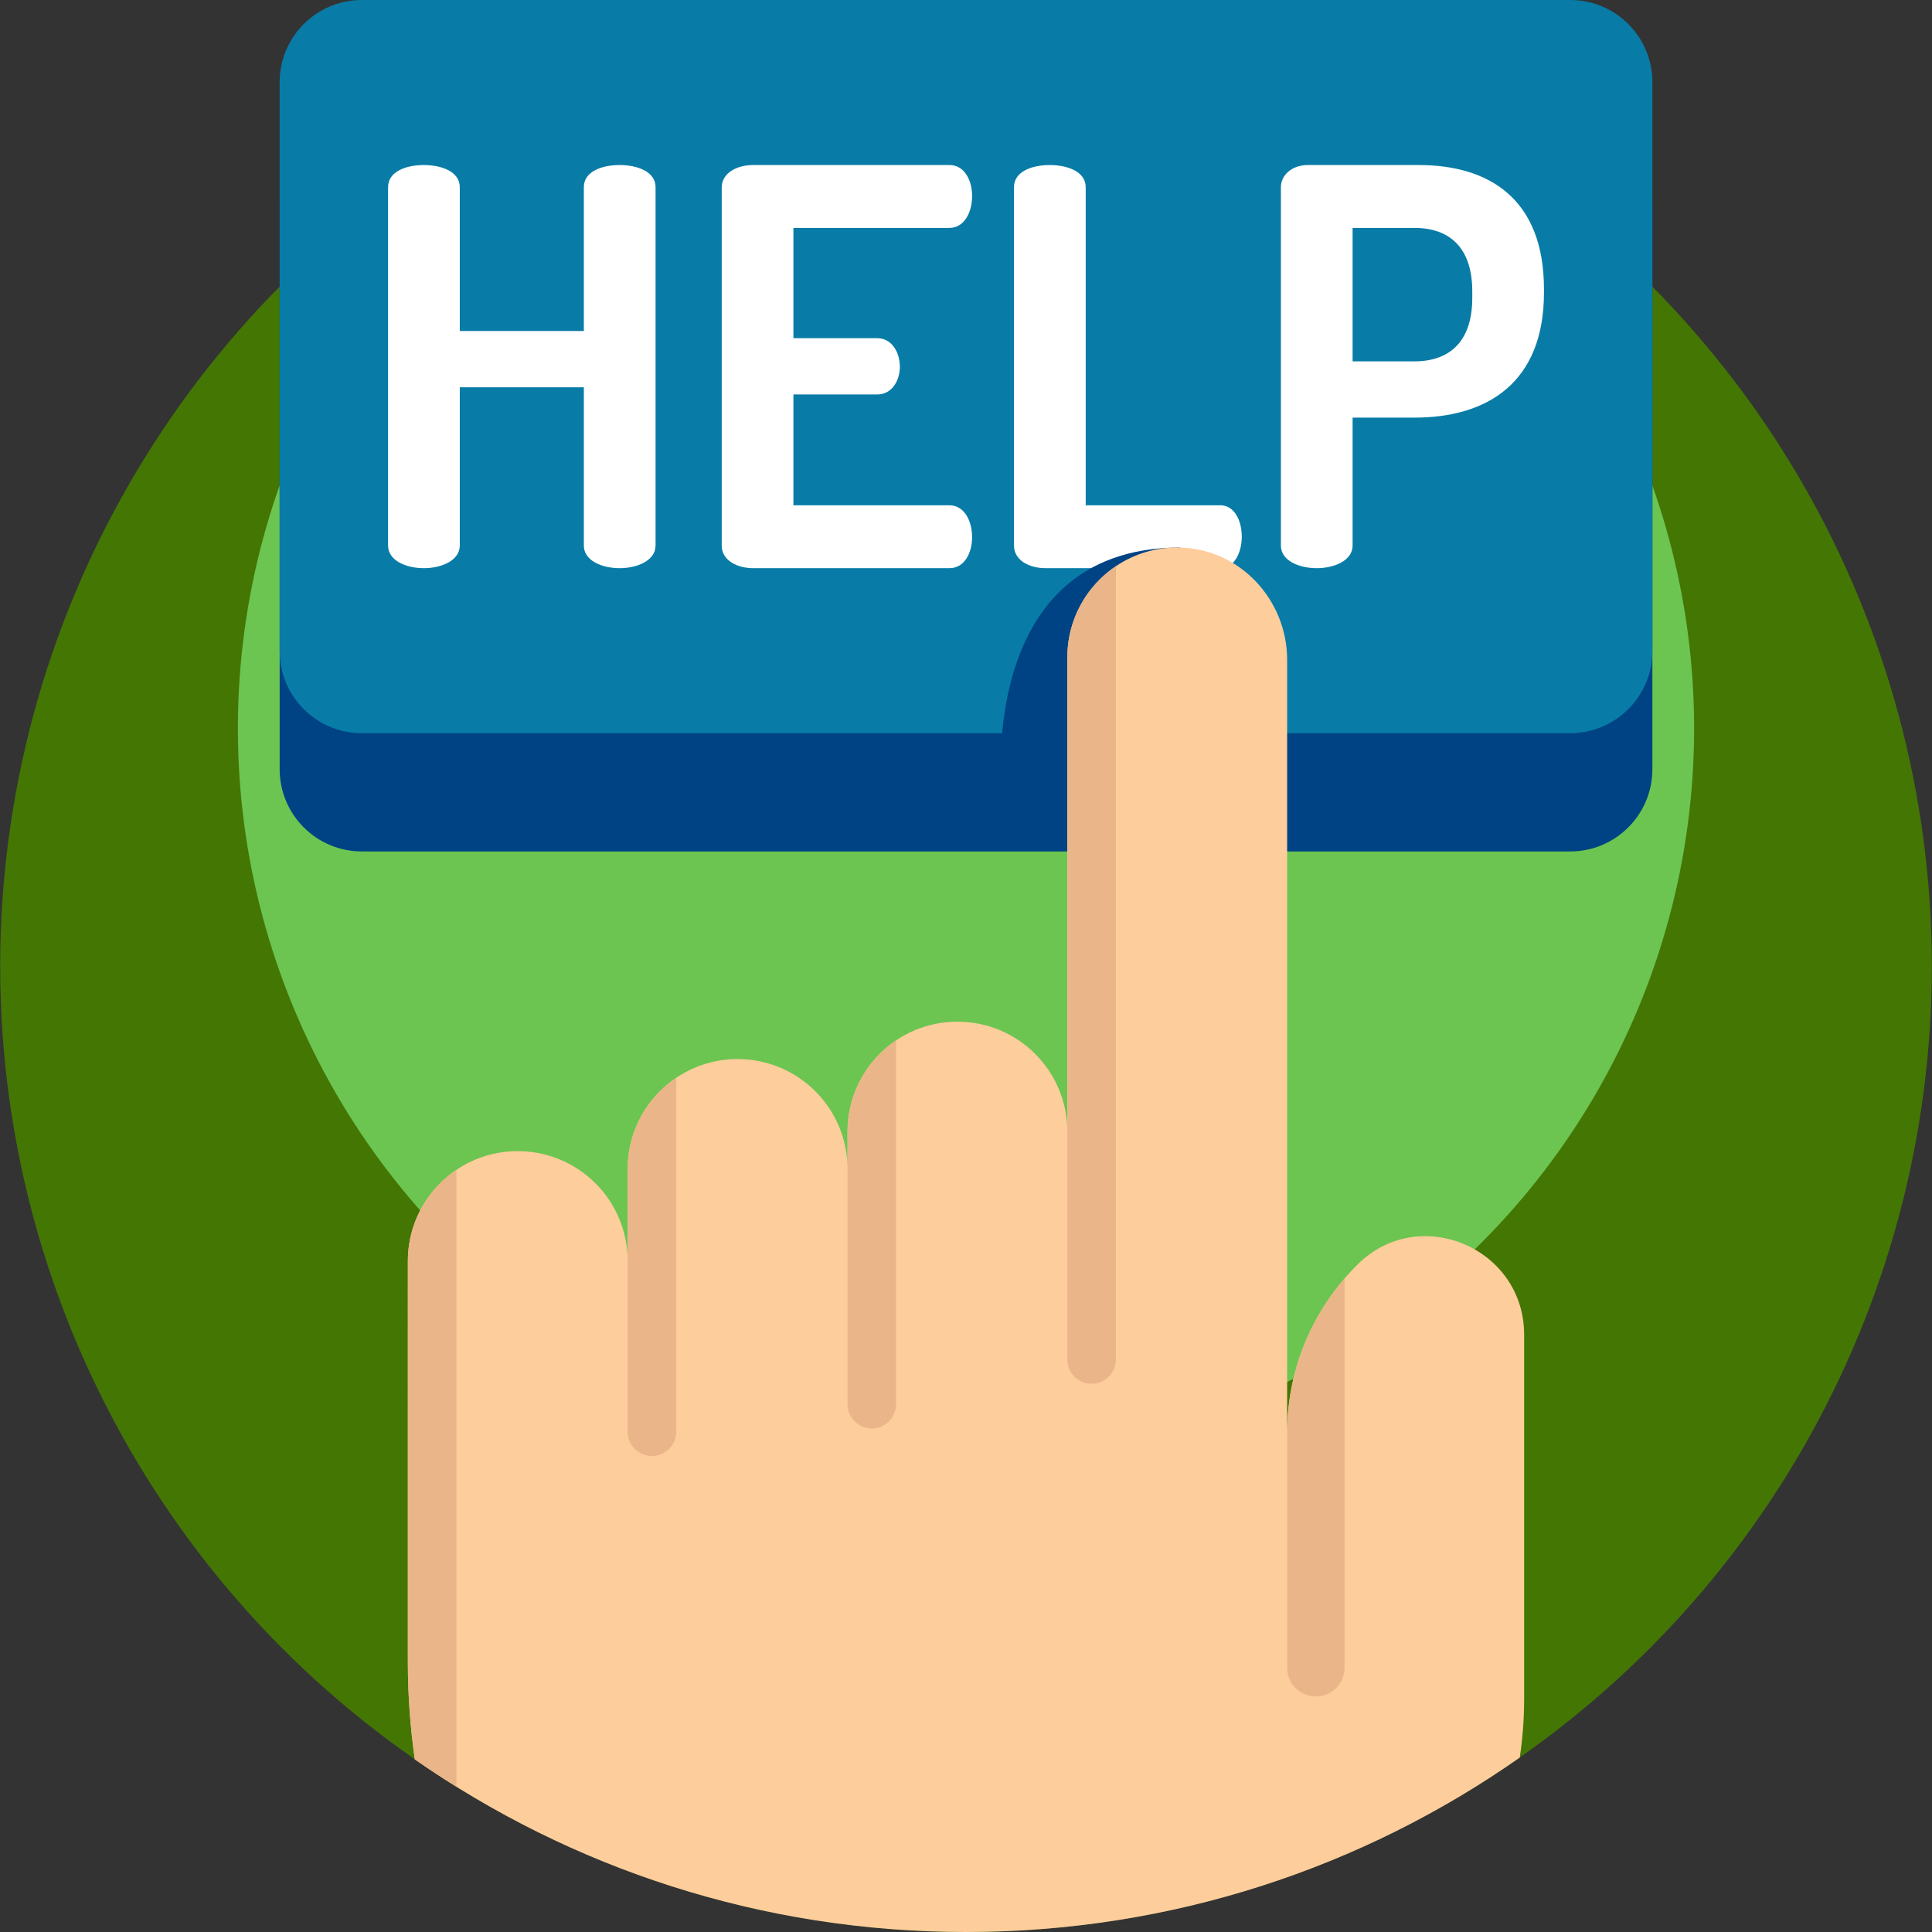 <?xml version="1.0"?>
<svg xmlns="http://www.w3.org/2000/svg" xmlns:xlink="http://www.w3.org/1999/xlink" version="1.1" id="Capa_1" x="0px" y="0px" viewBox="0 0 512 512" style="enable-background:new 0 0 512 512;" xml:space="preserve" width="512px" height="512px" class=""><rect x="0" y="0" width="512" height="512" fill="#333333" stroke="none"/><g><circle style="fill:#447604" cx="256" cy="256.046" r="255.952" data-original="#474F70" class="" data-old_color="#474F70"/><circle style="fill:#6CC551" cx="256" cy="193.051" r="192.957" data-original="#535E8A" class="" data-old_color="#6cc551"/><path style="fill:#004385" d="M416.111,31.34H95.9c-12.034,0-21.789,9.755-21.789,21.789v150.727  c0,12.034,9.755,21.789,21.789,21.789h320.211c12.034,0,21.789-9.755,21.789-21.789V53.128  C437.901,41.094,428.145,31.34,416.111,31.34z" data-original="#E33958" class="" data-old_color="#E33958"/><path style="fill:#087CA7" d="M416.111,0H95.9C83.866,0,74.111,9.755,74.111,21.789v150.727c0,12.034,9.755,21.789,21.789,21.789  h320.211c12.034,0,21.789-9.755,21.789-21.789V21.789C437.901,9.755,428.145,0,416.111,0z" data-original="#FF4F6F" class="active-path" data-old_color="#087ca7"/><g>
	<path style="fill:#FFFFFF;" d="M154.727,102.634h-32.882v41.944c0,3.947-4.823,5.992-9.501,5.992c-4.823,0-9.501-2.046-9.501-5.992   V49.582c0-4.092,4.677-5.845,9.501-5.845c4.677,0,9.501,1.753,9.501,5.845v38.145h32.882V49.582c0-4.092,4.677-5.845,9.501-5.845   c4.677,0,9.501,1.753,9.501,5.845v94.996c0,3.947-4.823,5.992-9.501,5.992c-4.823,0-9.501-2.046-9.501-5.992V102.634z" data-original="#FFFFFF" class=""/>
	<path style="fill:#FFFFFF;" d="M210.263,89.626h22.214c3.802,0,5.992,3.654,5.992,7.599c0,3.361-1.899,7.308-5.992,7.308h-22.214   v29.375h41.359c3.8,0,5.992,3.947,5.992,8.477c0,3.947-1.899,8.184-5.992,8.184h-52.027c-4.238,0-8.332-2.046-8.332-5.992v-94.85   c0-3.946,4.093-5.991,8.332-5.991h52.027c4.093,0,5.992,4.238,5.992,8.184c0,4.531-2.193,8.477-5.992,8.477h-41.359V89.626z" data-original="#FFFFFF" class=""/>
	<path style="fill:#FFFFFF;" d="M277.051,150.569c-4.238,0-8.332-2.046-8.332-5.992V49.582c0-4.092,4.677-5.845,9.501-5.845   c4.677,0,9.501,1.753,9.501,5.845v84.326h35.66c3.8,0,5.699,4.092,5.699,8.33c0,4.092-1.899,8.33-5.699,8.33H277.051z" data-original="#FFFFFF" class=""/>
	<path style="fill:#FFFFFF;" d="M339.454,49.582c0-3.068,2.778-5.845,7.162-5.845h29.374c18.562,0,33.176,8.914,33.176,32.883v0.877   c0,23.968-15.052,33.176-34.345,33.176h-16.367v33.906c0,3.947-4.823,5.992-9.501,5.992c-4.823,0-9.501-2.046-9.501-5.992V49.582   H339.454z M358.454,60.396v35.368h16.367c9.501,0,15.346-5.407,15.346-16.807v-1.754c0-11.399-5.845-16.807-15.346-16.807   C374.822,60.396,358.454,60.396,358.454,60.396z" data-original="#FFFFFF" class=""/>
</g><path style="fill:#004385" d="M312.743,145.1c-55.13,0-47.21,66.967-47.21,66.967l65.813,9.402" data-original="#E33958" class="" data-old_color="#E33958"/><path style="fill:#FECD9C;" d="M403.914,353.696v96.395c0,5.318-0.387,10.552-1.16,15.681C361.207,494.909,310.612,512,256.005,512  c-54.304,0-104.648-16.903-146.07-45.748c-1.222-8.535-1.849-17.175-1.849-25.877V334.191c0-8.044,3.259-15.326,8.535-20.602  c1.327-1.327,2.779-2.528,4.336-3.573c4.638-3.124,10.238-4.952,16.256-4.952c16.088,0,29.126,13.038,29.126,29.126v-24.404  c0-8.044,3.259-15.315,8.535-20.591c5.276-5.276,12.557-8.535,20.602-8.535c16.078,0,29.126,13.048,29.126,29.126v-9.904  c0-8.044,3.259-15.326,8.525-20.602c5.276-5.265,12.557-8.525,20.602-8.525c16.088,0,29.126,13.038,29.126,29.126V174.216  c0-8.044,3.259-15.326,8.525-20.591c1.327-1.327,2.779-2.528,4.346-3.583c4.837-3.259,10.708-5.109,17.018-4.941  c15.89,0.407,28.364,13.874,28.364,29.774v204.908c0-15.66,5.735-29.973,15.211-40.973c1.024-1.191,2.079-2.33,3.186-3.437  l0.345-0.345C376.198,318.928,403.914,330.744,403.914,353.696z" data-original="#FECD9C" class=""/><g>
	<path style="fill:#EAB689" d="M295.727,150.04v210.247c0,3.554-2.881,6.435-6.435,6.435l0,0c-3.554,0-6.435-2.881-6.435-6.435   V174.215c0-8.044,3.259-15.326,8.525-20.591C292.708,152.297,294.16,151.096,295.727,150.04z" data-original="#EAB689" class="" data-old_color=" rgb(234, 182, 137)"/>
	<path style="fill:#EAB689" d="M237.474,275.708v96.405c0,3.554-2.881,6.435-6.435,6.435l0,0c-3.554,0-6.435-2.881-6.435-6.435   v-72.231c0-8.044,3.259-15.326,8.525-20.591C234.455,277.964,235.907,276.763,237.474,275.708z" data-original="#EAB689" class="" data-old_color=" rgb(234, 182, 137)"/>
	<path style="fill:#EAB689" d="M179.211,285.612v93.814c0,3.554-2.881,6.435-6.435,6.435l0,0c-3.554,0-6.435-2.881-6.435-6.435   v-69.64c0-8.044,3.259-15.326,8.525-20.591C176.192,287.868,177.644,286.667,179.211,285.612z" data-original="#EAB689" class="" data-old_color=" rgb(234, 182, 137)"/>
	<path style="fill:#EAB689" d="M120.956,310.017v163.496c-3.74-2.33-7.417-4.753-11.022-7.261   c-1.222-8.535-1.849-17.175-1.849-25.877V334.191c0-8.044,3.259-15.326,8.535-20.602   C117.948,312.263,119.4,311.062,120.956,310.017z" data-original="#EAB689" class="" data-old_color=" rgb(234, 182, 137)"/>
	<path style="fill:#EAB689" d="M356.32,338.808v103.175c0,4.201-3.405,7.605-7.605,7.605l0,0c-4.201,0-7.605-3.405-7.605-7.605   v-62.202C341.109,364.121,346.844,349.809,356.32,338.808z" data-original="#EAB689" class="" data-old_color=" rgb(234, 182, 137)"/>
</g></g> </svg>
